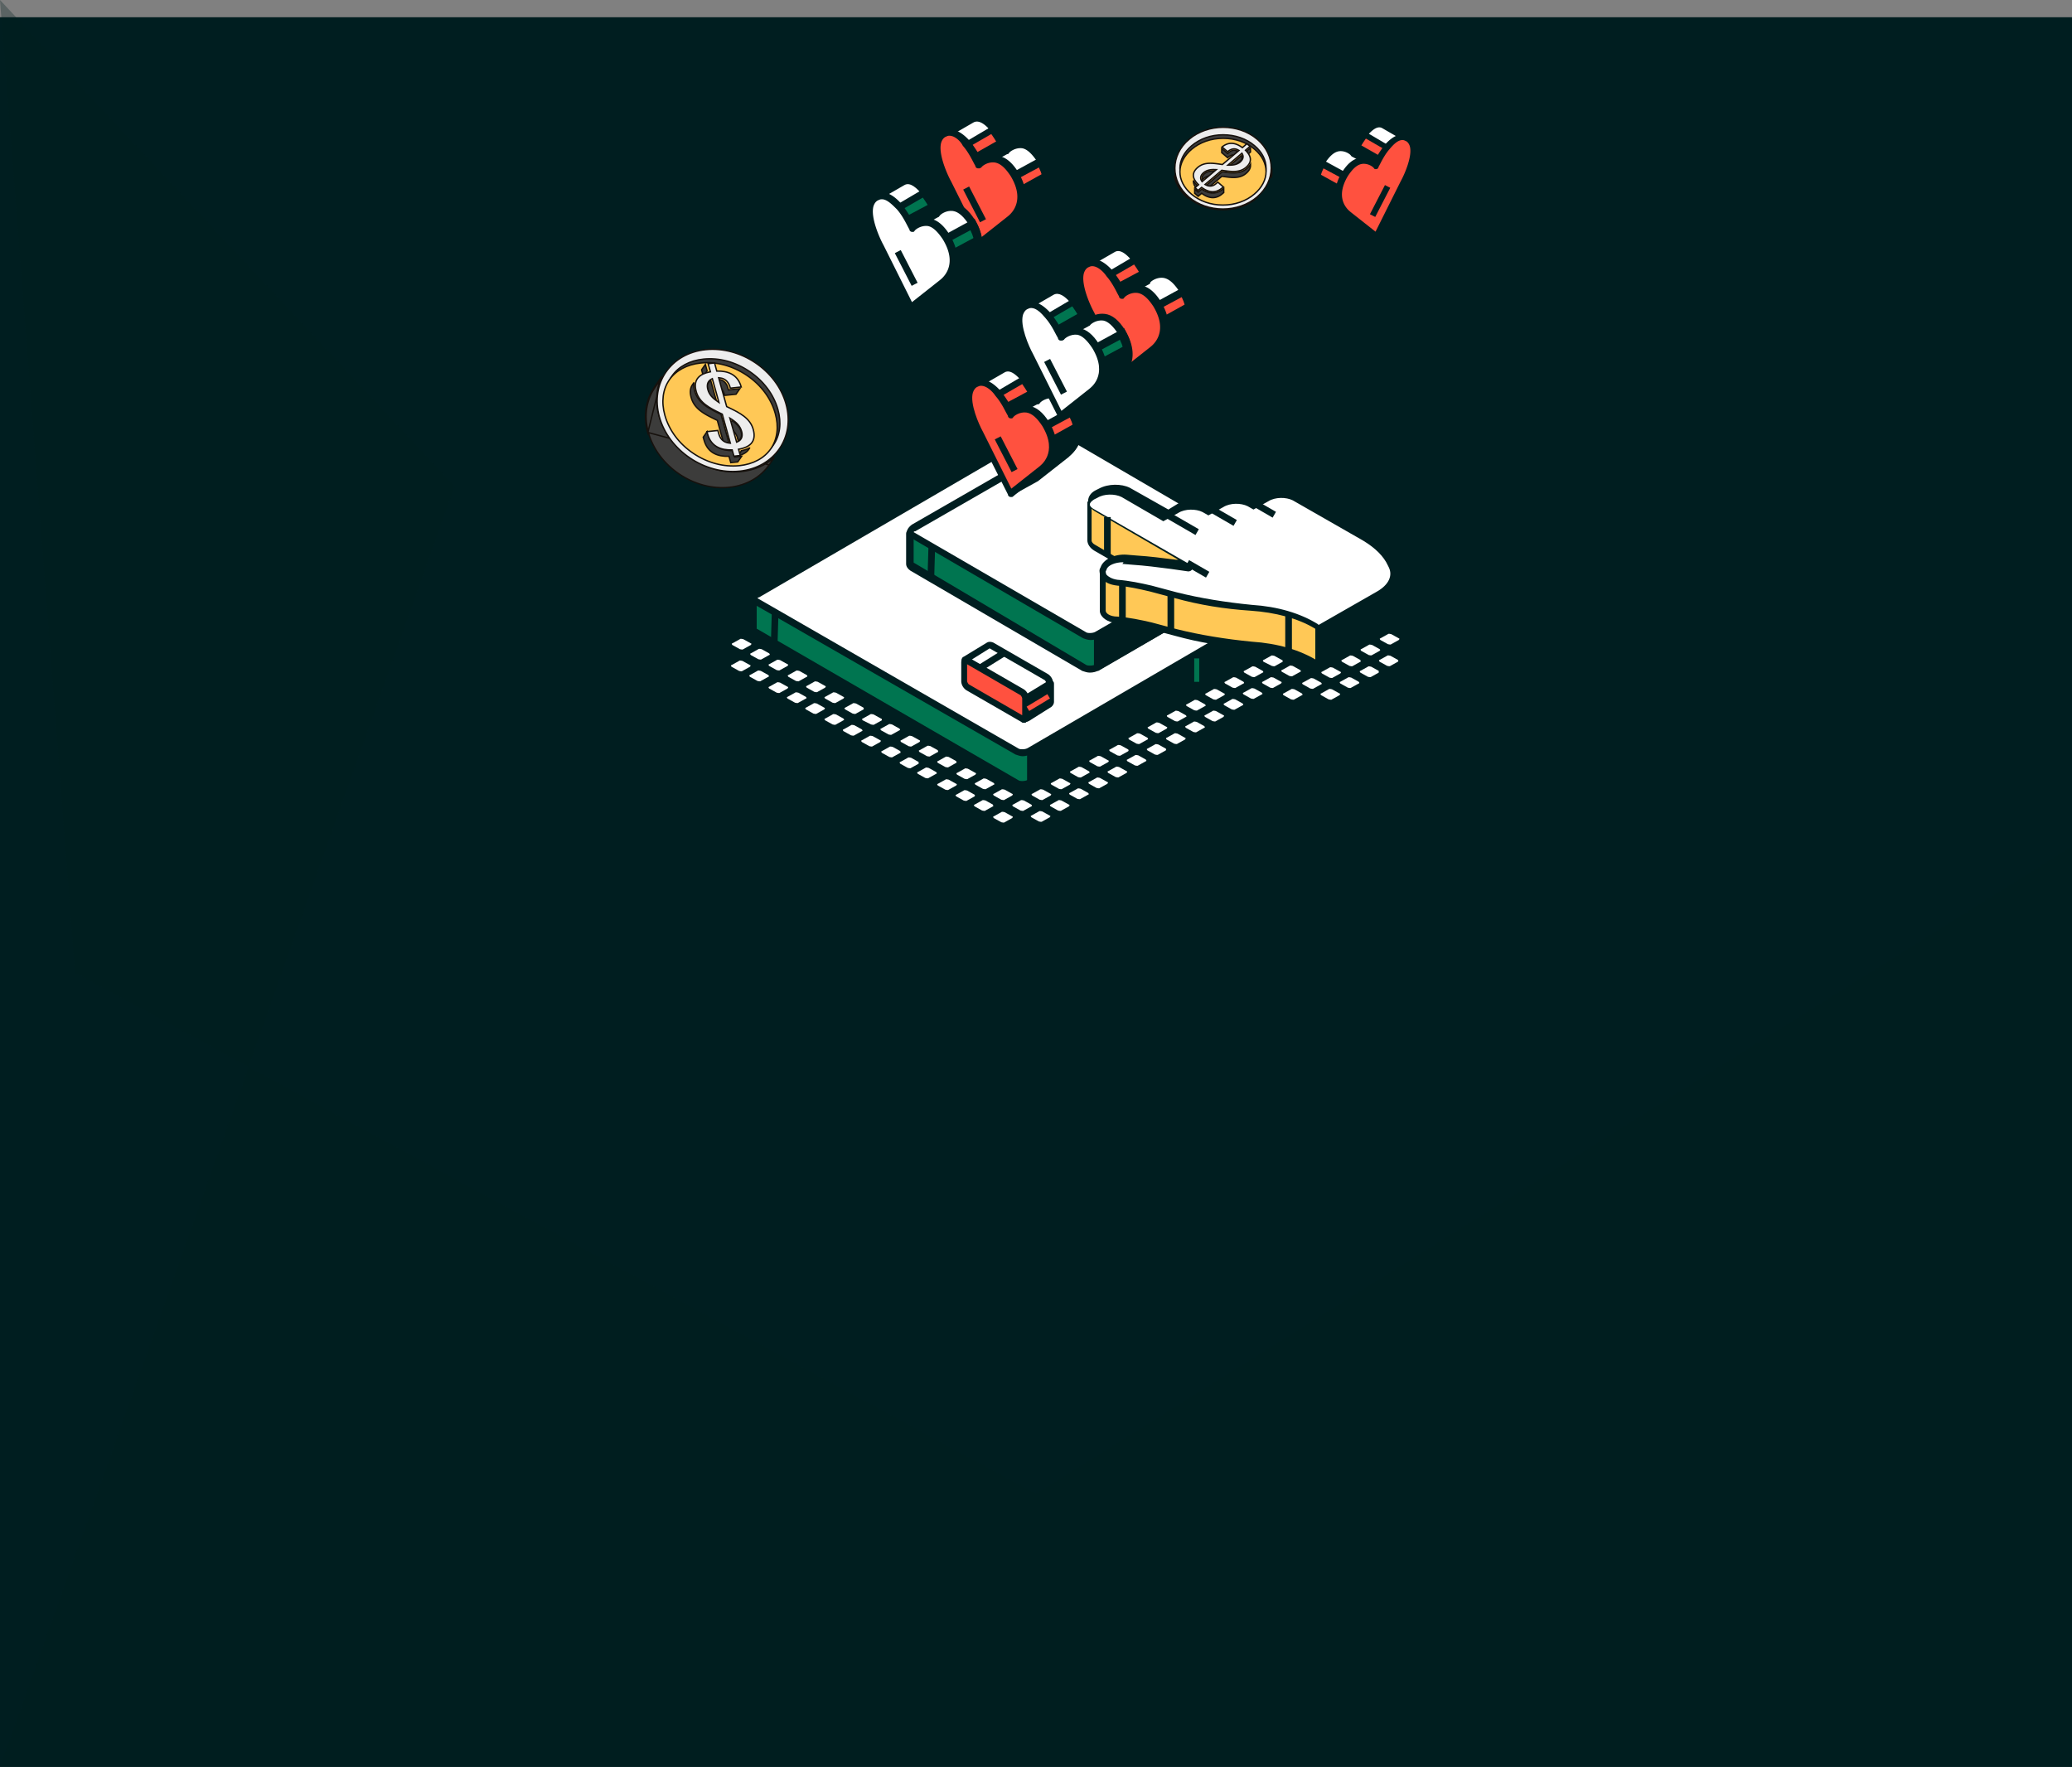 <svg xmlns="http://www.w3.org/2000/svg" xmlns:xlink="http://www.w3.org/1999/xlink" width="360" height="307" fill="none" xmlns:v="https://vecta.io/nano"><rect width="100%" height="100%" fill="#808080" stroke="none"/><style><![CDATA[.B{fill:#001e20}.C{fill:#ff513f}.D{fill:#fff}.E{fill:#007550}.F{fill:#3c3c3b}.G{fill:#ededed}.H{fill:#ffc856}.I{stroke-width:.239}]]></style><g class="B"><path d="M0 3h360v304H0z"/><path d="M0 0l13 169 167 90.5L360 147v160H0L79 84.5 0 0z" style="mix-blend-mode:screen" opacity=".3"/></g><g stroke="#16110d" class="I"><path d="M206.464 34.323c3.305 2.816 8.685 2.816 12 0l-12.087.09m.077-.09l-.077.09m.077-.09l-.077.09m.077-.09c-1.278-1.086-2.057-2.44-2.342-3.86l.002.514m2.263 3.436c-1.15-.978-1.905-2.17-2.263-3.436m0 0a5.89 5.89 0 0 1-.121-.502m16.98-.068a6.69 6.69 0 0 1-.118.499l-.002-.5c.078-.397.117-.8.116-1.202l.004 1.213z" class="F"/><path d="M206.59 24.203c-3.27 2.77-3.288 7.26-.04 10.03 3.26 2.778 8.574 2.778 11.854 0 3.27-2.77 3.29-7.26.04-10.03-3.266-2.778-8.574-2.778-11.855 0z" class="G"/><use xlink:href="#B" class="F"/><use xlink:href="#B" y="0.61" class="H"/><g class="F"><path d="M216.7 26.9l.566-.48-.005-.73-.56.48v.73zm-3.327.438h.001c.197-.168.45-.328.747-.395.25-.056.528-.046.822.075v-.78c-.28-.14-.537-.156-.765-.104-.247.056-.467.2-.65.344l-.15.13-.078.067-.078-.067-.95-.813v.727l1.027.88.072-.063zm2.384.372v-.462a.65.65 0 0 0-.046-.228l-1.92 1.627v.73l1.967-1.665zm-3.502 2.954l.042-.035.257.038c1.433.202 2.842.397 3.934-.534h.001c.574-.485.777-.954.777-1.382v-.192c-.14.24-.343.478-.623.714-1.184 1.003-2.687.8-4.083.594l-.04-.005h-.001l-.15-.022-2.648 2.244v.73l2.534-2.148z"/><path d="M209.1 31.046h0l.002-.002c.5-.422 1.116-.554 1.78-.55v-.802c-.63.004-1.187.123-1.625.492-.232.205-.4.445-.4.7v.415a1.92 1.92 0 0 1 .252-.264zm-1.157 1.092c-.232-.237-.443-.5-.594-.784v.143c0 .467.243.92.594 1.328v-.687zm4.41 1.542h0l.265-.225v-.73l-.1.094c-.7.586-1.386.768-2.042.704-.618-.06-1.2-.336-1.675-.675l-.628.527-.077-.066-.526-.452v.727l.605.52.543-.456.072-.06.075.055c.482.35 1.04.627 1.634.684s1.222-.102 1.865-.648z"/></g><path d="M208.147 32.004l.09.092-.1.083-.513.43.54.464.543-.456.072-.06.075.055c.482.35 1.04.627 1.634.684.588.057 1.222-.102 1.864-.648h.001l.2-.17-.963-.825-.31.265-.078-.09.077.09c-.197.17-.45.324-.747.385s-.64.027-1.005-.17l-.154-.083.134-.113 2.772-2.35.257.038c1.433.202 2.835.397 3.935-.534h0c.64-.542.82-1.064.767-1.537-.055-.484-.36-.946-.755-1.355l-.09-.092.097-.082.7-.59-.54-.463-.792.676-.076-.055c-.48-.344-1.034-.62-1.625-.676-.574-.055-1.194.097-1.823.618l.963.825.073-.063.001-.001a1.81 1.81 0 0 1 .752-.395c.3-.068.638-.04.995.16l.15.084-.13.11-2.75 2.328-.05-.006-.282-.04c-1.43-.202-2.83-.396-3.93.535h0c-.65.547-.83 1.076-.77 1.556.063.49.38.96.8 1.375zm2.868-2.54l.313.01-.24.202-2.227 1.882-.074-.115c-.2-.295-.21-.58-.124-.83.084-.244.262-.447.448-.6.538-.458 1.2-.57 1.903-.55zm4.458-1.323h0c-.5.438-1.145.55-1.812.55h-.326l.25-.21 2.193-1.857.07.126c.162.287.163.56.072.8-.09.235-.265.434-.446.6z" class="G"/></g><path d="M176.73 136.19l-45.266-26.008c-.29-.146-.436-.436-.436-.582v-5.23c0-.146.145-.29.3-.29h8.706l34.24-19.906c.725-.436 1.596-.436 2.176-.145l36.852 21.213h8.705c.145 0 .3.146.3.29v5.23c0 .3-.145.436-.58.726l-42.8 24.556c-.725.435-1.596.435-2.176.145z" class="E"/><g class="B"><path d="M177.6 137.06c-.435 0-.87-.145-1.305-.3l-45.267-26.154c-.435-.29-.725-.727-.725-1.163v-5.23a.94.94 0 0 1 .87-.872h8.56l34.095-19.906c.87-.436 2.03-.58 2.757-.145l36.706 21.068h8.56c.145 0 .435.145.58.29s.3.436.3.58v5.23c0 .435-.3.87-.87 1.162l-42.655 24.846c-.435.436-1.015.58-1.596.58zm-.58-1.453c.3.145 1.16.145 1.596-.145l42.655-24.846c.145-.145.3-.145.3-.29v-4.94h-8.27c-.145 0-.3 0-.435-.145l-36.852-21.214c-.3-.145-1.16-.145-1.596.145l-34.24 19.905c-.145 0-.3.146-.435.146h-8.27v4.94s0 .145.145.145l45.412 26.3z"/><path d="M166.43 106.256c.58-.145 20.02-9.6 27.566-12.35l19.006 11.042h8.705c.145 0 .3.146.3.29v5.23c0 .3-.145.436-.58.726l-42.5 24.846h-.145v-5.52l-12.332-24.265z"/><path d="M179.05 136.624l-.3-.146c-.145-.145-.3-.3-.3-.58v-5.376l-12.478-24.12v-.582l.435-.145c.145 0 1.306-.58 2.757-1.307 5.658-2.616 18.86-8.864 24.8-11.043l.3-.145.3.145 19.006 11.043h8.415c.3 0 .435.145.58.3s.29.436.29.58v5.23c0 .436-.29.872-.87 1.162l-42.945 24.992zm.435-5.958v4.505l41.785-24.4c.145-.146.3-.146.3-.29v-4.94h-8.27l-.435-.145-18.86-10.898c-5.95 2.18-18.86 8.282-24.52 10.898-1.16.58-1.886.87-2.32 1.162l12.332 23.83v.3z"/></g><path d="M221.707 104.367L176.44 78.36c-.58-.29-1.596-.29-2.176.145L131.6 103.35c-.726.436-.726 1.017-.145 1.308l45.266 26.008c.58.29 1.596.29 2.176-.145l42.655-24.846c.726-.436.726-1.017.145-1.308z" class="D"/><g class="B"><path d="M177.743 131.393c-.435 0-.87-.145-1.306-.3l-45.266-26.01c-.436-.3-.726-.58-.726-1.017s.3-.872.87-1.308l42.655-24.845c.87-.436 2.03-.58 2.756-.145l45.267 26.01c.435.3.726.58.726 1.017s-.29.87-.87 1.307l-42.655 24.846c-.435.29-1.016.436-1.45.436zm-46.137-27.46l45.412 26.153c.3.146 1.16.146 1.596-.145l42.655-24.846c.145-.145.3-.145.3-.3h-.145l-45.267-26.01c-.3-.145-1.16-.145-1.596.145l-42.655 24.846c-.145 0-.3.145-.3.145z"/><path d="M134.092 106.53l-.16 5.374 1.16.035.16-5.374-1.16-.035z"/></g><path d="M208.36 114.393h-.87v4.068h.87v-4.068zm-19.877 1.6l-29.888-17.436c-.3-.145-.435-.436-.435-.58v-5.23c0-.145.145-.3.3-.3l18-5.376h.145L185 82.282c.725-.436 1.596-.436 2.176-.145l21.328 12.64h8.705c.145 0 .3.145.3.3v5.23c0 .3-.145.436-.58.727l-26.26 15.1c-.58.145-1.596.145-2.176-.145z" class="E"/><g class="B"><path d="M189.353 116.864c-.435 0-.87-.145-1.306-.29L158.16 99.138c-.435-.29-.725-.727-.725-1.162v-5.23c0-.436.3-.726.725-.872l17.99-5.376 8.414-4.795c.87-.436 2.032-.58 2.757-.145l21.328 12.496h8.414c.29 0 .436.145.58.29s.3.29.3.58v5.23c0 .435-.3.87-.87 1.162l-26.115 15.11c-.435.29-1.015.436-1.596.436zm-.58-1.308c.3.145 1.16.145 1.596-.145l26.26-15.11c.145-.145.3-.145.3-.29v-4.94h-8.27c-.146 0-.29 0-.436-.145l-21.472-12.64c-.3-.145-1.16-.145-1.596.145l-8.415 4.795c-.145 0-.145.145-.3.145l-17.7 5.376v4.94s0 .145.145.145l29.888 17.726z"/><path d="M209.665 94.632h7.545c.145 0 .3.145.3.29v5.23c0 .3-.145.436-.58.726l-26.116 14.966h-.145v-5.52c-.58-1.744 19.006-15.693 19.006-15.693z"/><path d="M190.805 116.572l-.435-.146c-.145-.145-.3-.3-.3-.58v-5.376c-.145-.58.145-1.89 9.43-9.008l9.72-7.265.145-.145h7.7c.3 0 .435.145.58.29s.3.436.3.58v5.23c0 .436-.3.872-.87 1.162l-26.26 15.257zm.58-6.103v4.504l25.4-14.53c.145-.146.3-.146.3-.29v-4.94h-7.11c-8.85 6.248-17.99 13.513-18.57 14.966v.3z"/></g><path d="M217.065 93.905L187.177 76.47c-.58-.29-1.596-.29-2.176.145l-26.26 15.11c-.725.436-.725 1.017-.145 1.308l29.888 17.436c.58.29 1.596.29 2.176-.145l26.26-15.11c.725-.29.725-.872.145-1.308z" class="D"/><g class="B"><path d="M189.495 111.196c-.435 0-.87-.145-1.306-.3L158.302 93.47c-.436-.29-.726-.58-.726-1.017s.3-.872.87-1.308l26.26-15.11c.87-.436 2.03-.58 2.757-.145l29.887 17.436c.436.29.726.58.726 1.017s-.3.872-.87 1.308l-26.26 15.11a2.45 2.45 0 0 1-1.451.435zm-30.758-18.743h0l30.033 17.436c.3.145 1.16.145 1.595-.146l26.26-15.11c.145-.145.3-.145.3-.145h-.145L186.883 77.05c-.3-.145-1.16-.145-1.596.145l-26.26 15.11c-.145 0-.145 0-.3.145z"/><path d="M161.314 95.03l-.162 5.373 1.16.035.162-5.373-1.16-.035z"/></g><path d="M212.266 98.2l-.07 4.794.87.013.07-4.794-.87-.013z" class="E"/><path d="M181.958 117.735l-9.576-5.52c-.145-.145-.3-.145-.435 0l-4.063 2.47c-.145 0-.145.145 0 .29l3.918 4.213v1.453c0 .436.3.872.58 1.017l1.306-1.598 4.352 4.795c0 .145.145.145.3 0l4.063-2.47s.145-.145.145-.436v-3.196c-.145-.436-.3-.872-.58-1.018z" class="D"/><g class="B"><path d="M178.038 125.58h-.145c-.145 0-.3-.146-.435-.29l-3.917-4.36-1.16 1.453-.435-.3c-.435-.29-.87-.872-.87-1.6v-1.162l-3.917-4.214c-.145-.3-.145-.87.3-1.017l4.063-2.47c.3-.145.58-.145 1.015 0l9.576 5.52c.435.29.87.872.87 1.6v3.196c0 .436-.3.727-.3.727l-.145.145-4.062 2.47c-.145.145-.3.29-.436.29zm-3.917-5.957l4.063 4.65 3.627-2.325v-3.196c0-.146-.145-.436-.29-.58l-9.575-5.522-3.482 2.18 3.627 4.068v1.598l1.16-1.453.87.582z"/><path d="M175.137 122.093v.29l2.9 2.325c.146.145.29.145.436.145l3.917-2.47s.145-.145.145-.436v-3.05c0-.146-.145-.146-.145-.146l-4.062 2.47-3.192.87z"/><path d="M178.183 125.435h-.145c-.145 0-.3-.145-.436-.3l-3.046-2.616.145-1.017 3.337-.726 4.062-2.47c.145-.146.435-.146.726 0s.3.3.3.58v3.05c0 .436-.3.727-.3.727l-.146.145-3.917 2.47c-.3.145-.435.145-.58.145zm-2.03-2.906l2.03 1.744 3.627-2.325v-2.18l-3.192 2.034v.145l-2.466.58z"/></g><path d="M177.748 125l-9.576-5.522c-.3-.145-.58-.58-.58-1.017v-3.196c0-.436.3-.58.58-.436l9.576 5.52c.3.145.58.58.58 1.017v3.197c-.145.436-.3.58-.58.436z" class="C"/><g class="B"><path d="M177.893 125.58c-.145 0-.3 0-.435-.145l-9.576-5.522c-.435-.3-.87-.87-.87-1.598v-3.196c0-.436.145-.727.435-.872a.92.92 0 0 1 .871 0l9.575 5.52c.435.29.87.872.87 1.598v3.197c0 .436-.145.726-.436.872-.145.145-.3.145-.435.145zm.145-1.162l-.3.436.3-.436zm-10.01-9.01v2.906c0 .145.145.436.29.58l9.285 5.376v-2.906c0-.145-.145-.436-.3-.58l-9.286-5.376z"/><path d="M174.197 112.917l-4.064 2.535.614.987 4.064-2.536-.614-.986z"/></g><path d="M181.976 120.608l-3.605 2.174.45.747 3.605-2.174-.45-.747z" class="C"/><path d="M242.022 99.428l-6.093-.58-10.882-6.393c-1.305-.727-3.337-.727-4.787.145l-2.177 1.308-.725-.436c-1.306-.727-3.337-.726-4.788.145l-2.176 1.308-.726-.436c-1.015-.58-2.32-.727-3.627-.436l-7.98-2.325.145-.872c1.74-1.017-.726-1.453-1.016-1.453l-7.7-2.034h-.145v6.393c0 .436.29 1.017.87 1.308l4.207 2.47v.145L194 99.282l-2.176.29v6.538c.145.872 1.16 1.453 2.61 1.6 2.032.145 3.918.58 5.804 1.017l4.352 1.162a92.76 92.76 0 0 0 13.203 2.18c4.353.3 8.27 1.453 11.317 3.196l.435.29 10.446-6.103c1.596-.872 2.467-2.18 2.612-3.487l-.58-6.538c.145.145 0 0 0 0z" class="H"/><g class="B"><path d="M229.108 116.137l-.726-.436c-2.902-1.744-6.82-2.76-11.026-3.05-4.643-.29-8.996-1.017-13.203-2.18l-4.353-1.162c-1.886-.436-3.772-.872-5.658-1.017-1.74-.146-2.902-1.017-3.047-2.034v-6.684c0-.29.3-.58.58-.58l1.886-.29.3-.872-3.772-2.18c-.726-.436-1.16-1.162-1.16-1.744v-6.684l.3-.29c.145-.145.435-.145.58-.145l7.835 2.18c.58.145 1.886.436 1.886 1.308.145.58-.3 1.017-.58 1.162v.145l7.4 2.18c1.306-.29 2.902-.145 3.917.436l.436.29 1.886-1.162c1.596-.872 3.917-.872 5.368-.145l.435.29 1.886-1.162c1.596-.872 3.918-.872 5.37-.145l10.88 6.248 5.948.58c.29 0 .58.29.58.726v6.393c-.145 1.6-1.16 2.906-2.902 3.923l-11.026 6.103zM192.11 100.01v6.102c0 .436.725 1.017 2.03 1.017 2.03.146 4.062.582 5.95 1.017l4.352 1.163c4.062 1.017 8.56 1.743 13.058 2.18 4.497.29 8.415 1.453 11.46 3.342l.146.145 10.156-5.81c1.45-.872 2.176-1.89 2.32-3.052v-5.957l-5.804-.58-.145-.145-10.88-6.248c-1.16-.58-3.047-.58-4.207.145l-2.612 1.453-1.016-.58c-1.16-.58-3.046-.58-4.207.145l-2.612 1.453-1.015-.58c-.726-.436-2.03-.58-3.192-.29h-.3l-8.56-2.47.3-1.743.3-.145c.145 0 .145-.145.145-.145-.145 0-.435-.145-.87-.29h-.145l-7.1-1.89v5.667c0 .29.29.58.58.727l4.207 2.47c.3.145.435.436.3.727l-.58 2.034-.435.146h-1.596z"/><path d="M229.1 115.118c0 .145.145.29.3.145l10.157-5.81c1.595-.872 2.466-2.18 2.61-3.488V99.57h-12.622c-.145 0-.29.145-.29.29v15.256h-.145z"/><path d="M229.4 115.845c-.145 0-.3 0-.435-.145-.29-.145-.436-.436-.436-.726V99.572a.94.94 0 0 1 .871-.872h12.767c.29 0 .58.29.58.727v6.393c-.145 1.598-1.16 2.906-2.902 3.923l-10.156 5.812c-.145.3-.3.3-.3.3zm.3-15.837v14.384l9.576-5.52c1.45-.872 2.176-1.89 2.32-3.05v-5.957l-11.897.145z"/></g><path d="M217.935 87.367l-.725-.436c-1.306-.727-3.337-.727-4.788.145l-2.176 1.308-.726-.436c-1.306-.727-3.337-.727-4.788.145l-2.176 1.308-6.964-4.068c-1.306-.726-3.337-.727-4.788.145l-.58.29c-1.306.727-1.45 2.034-.145 2.76l16.975 9.88s0 .145-.145.145l-3.047-.436-6.674-.727-1.74-.145c-1.886-.145-3.627.58-3.917 1.744l-.145.29c-.29 1.017.87 1.89 2.466 2.18 2.03.146 3.917.582 5.803 1.017l4.353 1.163c4.207 1.017 8.56 1.743 13.203 2.18 4.352.29 8.27 1.453 11.316 3.197l.436.3 10.446-6.102c2.176-1.308 3.046-3.197 2.32-4.94l-.145-.29c-.725-1.744-2.32-3.342-4.498-4.65L224.9 86.35c-1.306-.727-3.337-.727-4.788.145l-2.176.872z" class="D"/><g class="B"><path d="M229.105 109.598l-.725-.436c-2.902-1.744-6.82-2.76-11.027-3.052-4.643-.3-8.995-1.017-13.203-2.18l-4.352-1.162c-1.886-.436-3.772-.872-5.658-1.018-1.306-.145-2.322-.58-2.757-1.453-.3-.435-.435-1.017-.3-1.453l.145-.29c.435-1.308 2.32-2.325 4.497-2.18l1.74.145c2.322.145 4.498.436 6.82.727h.436l-14.51-8.427c-.725-.436-1.16-1.162-1.16-1.743 0-.727.435-1.453 1.305-1.89l.58-.29c1.596-.872 3.917-.872 5.368-.145L203 88.53l1.886-1.162c1.596-.872 3.917-.872 5.368-.145l.435.29 1.886-1.162c1.596-.872 3.918-.872 5.368-.145l.436.3 1.886-1.162c1.596-.872 3.917-.872 5.368-.145l12.187 6.974c2.322 1.308 3.917 3.05 4.788 4.795l.145.29c.87 2.034 0 4.214-2.61 5.667l-11.027 6.684zm-33.95-11.915c-1.45 0-2.756.58-2.902 1.308l-.145.29c0 .145 0 .29.145.58.29.3.87.726 1.887.87 2.03.146 4.062.582 5.948 1.017l4.353 1.163c4.062 1.017 8.56 1.743 13.057 2.18 4.498.29 8.415 1.453 11.462 3.342l.145.145 10.156-5.81c2.03-1.163 2.757-2.76 2.03-4.214l-.145-.29c-.725-1.598-2.176-3.05-4.352-4.36l-12.188-6.974c-1.16-.58-3.046-.58-4.207.145l-2.612 1.453-1.015-.58c-1.16-.58-3.047-.58-4.208.145l-2.61 1.453-1.016-.58c-1.16-.58-3.047-.58-4.207.145l-2.612 1.453-7.254-4.214c-1.16-.58-3.047-.58-4.208.145l-.58.29c-.435.29-.725.58-.725.872s.3.58.58.727l17.4 10.026-.145.436c-.145.29-.435.436-.725.436l-3.047-.436c-2.176-.29-4.498-.58-6.674-.727l-1.74-.145c.3-.29.145-.29.145-.29z"/><path d="M202.76 88.754l-.58 1.007 5.53 3.196.58-1.007-5.53-3.196zm3.837 8.56l-.58 1.007 3.518 2.034.58-1.007-3.518-2.034zm4.03-9.43l-.58 1.007 4.272 2.47.58-1.007-4.272-2.47zm7.676-.916l-.58 1.007 3.392 1.962.58-1.007-3.392-1.962zm-25.32 2.867h-1.16v6.538h1.16v-6.538zm11.026 13.368h-1.16v6.54h1.16v-6.54zm20.456 3.632h-1.16v6.54h1.16v-6.54zm-28.87-5.52h-1.16v6.54h1.16v-6.54zm5.873-33.268l-2.275 9.015 1.126.285 2.275-9.015-1.126-.285zM208.04 71l-6.445 6.894.847.794 6.445-6.894-.847-.794zm3.585 8.154l-8.384.722.1 1.158 8.383-.722-.1-1.158z"/></g><path d="M180.648 27.65c-2.612-4.214-5.37-2.034-5.95-1.598 0 0-.145 0-.145-.145-.58-1.162-3.337-6.538-5.95-5.376l-4.352 2.325V23l3.047 5.23 4.062 11.043-1.16.29v2.325c0 .145.146.145.146.145l4.207-2.325 5.368-4.214c.145 0 4.063-2.47.726-7.846z" class="D"/><path d="M170.345 42.762c-.145 0-.3 0-.3-.145-.145-.145-.3-.29-.3-.58v-2.76l.87-.29-3.772-10.46-3.047-5.23V23c0-.145.145-.29.29-.436l4.352-2.325c2.757-1.308 5.513 3.05 6.53 5.085a3.91 3.91 0 0 1 2.757-.727c1.305.145 2.466 1.162 3.482 2.76 3.482 5.812-.87 8.573-.87 8.718l-5.368 4.214-4.208 2.325c-.145.145-.3.145-.435.145zm.58-2.47v1.017l3.482-1.89 5.223-4.214c.145-.145 3.482-2.325.58-7.12-.87-1.308-1.74-2.18-2.61-2.325-1.16-.145-2.177.58-2.322.872l-.145.145h-.3c-.145 0-.435-.145-.435-.436-1.16-2.325-3.482-5.957-5.223-5.085l-3.773 2.18 2.902 4.94L172.522 40l-1.596.29z" class="B"/><path d="M176.44 30.556s-1.886-.145-2.177 0c-.3 0-4.497 1.744-4.497 1.744l-.58 1.453 2.03 5.812-1.16.29v2.325c0 .145.145.145.145.145L174.4 40l5.368-4.214s3.627-2.325 1.015-7.4l-4.352 2.18z" class="C"/><path d="M170.346 42.76c-.145 0-.3 0-.3-.145-.145-.145-.3-.29-.3-.58v-2.76l.87-.29-1.886-5.376.725-1.89.146-.145 4.642-1.89h2.177l4.787-2.615.29.58c2.9 5.376-1.16 8.137-1.16 8.137L174.99 40l-4.208 2.325c-.3.436-.435.436-.435.436zm.435-2.47v1.017l3.482-1.89 5.223-4.214c.145-.145 3.047-2.034 1.016-6.102l-4.062 2.18h-.146c-.87 0-1.886-.145-2.176 0-.3 0-2.466 1.017-4.062 1.744l-.435 1.017 2.176 6.102-1.016.145z" class="B"/><path d="M171.073 28.087l3.337-1.89v-.145c-.3-.58-1.016-2.18-2.176-3.487l-4.353 2.47-1.306 2.47.435.872.58 1.744 1.45 1.162 2.03-3.197z" class="C"/><path d="M169.62 32.3l-2.177-1.744-.725-1.89-.58-1.017 1.45-2.906 4.932-2.906.29.436c1.16 1.453 2.03 3.05 2.176 3.633.145.29 0 .436 0 .58v.29l-3.482 1.89-1.886 3.633zm-1.16-2.47l.725.58 1.45-2.76 3.192-1.744c-.3-.58-.87-1.598-1.596-2.615l-3.772 2.18-1.016 2.034.436.726.58 1.598z" class="B"/><path d="M176.295 30.12c-2.61-4.214-5.368-2.034-5.948-1.598 0 0-.145 0-.145-.145-.58-1.162-3.337-6.54-5.95-5.376-3.192 1.598.726 8.573.726 8.573l5.223 10.316.145.145 5.368-4.214c-.145.145 3.917-2.325.58-7.7z" class="C"/><g class="B"><path d="M170.5 42.908h-.3c-.145 0-.435-.145-.435-.436l-5.223-10.316c-.145-.145-2.757-4.94-1.886-7.7.3-.726.725-1.308 1.45-1.743.87-.436 2.466-.436 4.497 1.9.87 1.162 1.596 2.325 2.03 3.197a3.91 3.91 0 0 1 2.757-.727c1.306.145 2.466 1.162 3.482 2.76 3.482 5.812-.87 8.573-.87 8.718l-5.514 4.36zm-5.513-19.325c-.145 0-.3 0-.58.145-.435.145-.726.58-.87 1.017-.58 1.9 1.016 5.52 1.74 6.83l4.933 9.88 4.788-3.778c.145-.145 3.482-2.325.58-7.12-.87-1.308-1.74-2.18-2.756-2.325-1.16-.145-2.177.58-2.322.872l-.3.145h-.3c-.145 0-.435-.145-.435-.436-.3-.436-1.016-2.18-2.177-3.487-.435-.872-1.45-1.744-2.32-1.744zm3.393 8.823l-1.03.533 2.926 5.682 1.032-.533-2.927-5.682z"/><path d="M169.187 26.78l4.352-2.47 1.016 1.9-4.353 2.325-1.015-1.744zm7.398 10.75l2.03-.872 2.467-1.9.725-2.034.145-2.034-.435-.727-3.917 2.18.145 1.598-.436 1.9-.725 1.9z"/></g><path d="M205.46 50.315c-2.61-4.214-5.368-2.034-5.948-1.598 0 0-.146 0-.146-.145-.58-1.162-3.336-6.538-5.948-5.376l-4.353 2.325v.145l3.047 5.23 4.063 11.043-1.16.29v2.325c0 .145.145.145.145.145l4.207-2.325 5.37-4.214s3.917-2.47.725-7.846z" class="D"/><path d="M195.158 65.427c-.145 0-.3 0-.3-.145-.145-.145-.3-.29-.3-.58v-2.76l.87-.29-3.772-10.46-3.192-5.376v-.29c0-.145.145-.29.29-.436l4.352-2.325c1.016-.436 2.467-.58 4.498 1.89.87 1.162 1.596 2.325 2.03 3.197a3.91 3.91 0 0 1 2.757-.727c1.305.145 2.466 1.162 3.482 2.76 3.482 5.812-.87 8.573-.87 8.718l-5.368 4.214-4.208 2.325c0 .145-.145.29-.3.29zm.436-2.615v1.017l3.482-1.89 5.223-4.214c.145-.145 3.482-2.325.58-7.12-.87-1.308-1.74-2.18-2.757-2.325-1.16-.145-2.176.58-2.32.872l-.145.145h-.3c-.145 0-.436-.145-.436-.436-.3-.436-1.015-2.18-2.176-3.487-.87-1.017-2.03-2.18-3.047-1.598l-3.772 2.18 2.902 4.94 4.207 11.624-1.45.29z" class="B"/><path d="M201.253 53.223s-1.886-.145-2.176 0-4.498 1.744-4.498 1.744L194 56.42l2.03 5.812-1.16.29v2.325c0 .145.145.145.145.145l4.207-2.325 5.368-4.214s3.627-2.325 1.016-7.4l-4.353 2.18z" class="C"/><path d="M195.013 65.427c-.145 0-.3 0-.3-.145-.145-.145-.3-.29-.3-.58v-2.76l.87-.29-1.886-5.376.725-1.89.146-.145 4.642-1.89h2.176l4.788-2.615.3.58c2.902 5.376-1.16 8.137-1.16 8.137l-5.368 4.214-4.208 2.325c-.145.29-.3.436-.435.436zm.58-2.615v1.017l3.482-1.89 5.223-4.214c.145-.145 3.047-2.034 1.016-6.102l-4.062 2.18h-.146c-.87 0-1.886-.145-2.176 0-.3 0-2.466 1.017-4.062 1.744l-.435 1.017 2.176 6.103-1.016.145z" class="B"/><path d="M195.883 50.75l3.337-1.89v-.145c-.3-.58-1.015-2.18-2.176-3.487l-4.353 2.47-1.305 2.47.435.872.58 1.744 1.45 1.162 2.03-3.197z" class="C"/><path d="M194.43 54.82l-2.176-1.743-.725-1.89-.58-1.017 1.45-2.906 4.933-2.906.3.436c1.16 1.453 2.03 3.05 2.176 3.632.146.29 0 .436 0 .58v.29l-3.482 1.89-1.886 3.632zm-1.16-2.325l.725.58 1.45-2.76 3.192-1.744c-.3-.58-.87-1.598-1.596-2.615l-3.772 2.18-1.016 2.034.435.727.58 1.598z" class="B"/><path d="M201.108 52.787c-2.612-4.214-5.368-2.034-5.95-1.598 0 0-.145 0-.145-.145-.58-1.162-3.337-6.538-5.948-5.376-3.192 1.598.725 8.572.725 8.572l5.223 10.316c0 .145.145.145.145.145l5.368-4.214c-.145.145 3.773-2.325.58-7.7z" class="C"/><g class="B"><path d="M195.303 65.428h-.3c-.145 0-.436-.145-.436-.436l-5.223-10.316c-.145-.145-2.756-4.94-1.886-7.7.3-.727.726-1.308 1.45-1.744.87-.436 2.467-.436 4.498 1.9.87 1.162 1.596 2.325 2.03 3.197a3.91 3.91 0 0 1 2.757-.727c1.305.145 2.466 1.162 3.482 2.76 3.482 5.812-.87 8.573-.87 8.718l-5.513 4.36zm-5.513-19.18c-.145 0-.3 0-.58.145-.435.145-.725.58-.87 1.017-.58 1.9 1.015 5.52 1.74 6.83l4.933 9.88 4.788-3.778c.145-.145 3.482-2.325.58-7.12-.87-1.308-1.74-2.18-2.757-2.325-1.16-.145-2.176.58-2.32.872l-.145.145h-.3c-.145 0-.436-.145-.436-.436-.3-.436-1.015-2.18-2.176-3.487-.58-.872-1.596-1.744-2.466-1.744zm3.367 8.802l-1.03.533 2.926 5.682 1.032-.533-2.927-5.68z"/><path d="M193.998 49.3l4.353-2.325.87 1.9-4.207 2.325-1.016-1.9zm7.4 10.897l2.032-1.017 2.466-1.744.726-2.034v-2.034l-.3-.727-3.917 2.18.145 1.598-.435 1.743-.726 2.034z"/></g><path d="M168.752 38.693c-2.61-4.214-5.368-2.034-5.948-1.598 0 0-.146 0-.146-.145-.58-1.162-3.336-6.538-5.948-5.376l-4.353 2.325v.145l3.047 5.23 4.063 11.043-1.16.29v2.325c0 .145.145.145.145.145l4.207-2.325 5.37-4.214c.145 0 4.062-2.47.725-7.846z" class="D"/><path d="M158.595 53.658c-.145 0-.3 0-.3-.145-.145-.145-.3-.29-.3-.58v-2.76l.87-.29-3.772-10.46-3.192-5.376v-.29c0-.145.145-.29.3-.436l4.353-2.325c1.015-.436 2.466-.58 4.497 1.89.87 1.162 1.596 2.325 2.032 3.197.58-.436 1.595-.872 2.756-.727 1.306.145 2.467 1.162 3.482 2.76 3.482 5.812-.87 8.573-.87 8.718l-5.368 4.214-4.208 2.325c-.145.29-.3.29-.3.29zm.435-2.47v1.017l3.482-1.89 5.223-4.214c.145-.145 3.482-2.325.58-7.12-.87-1.308-1.74-2.18-2.757-2.325-1.16-.145-2.176.58-2.32.872l-.145.145h-.29c-.145 0-.435-.145-.435-.436-.3-.436-1.016-2.18-2.176-3.487-.87-1.017-2.03-2.18-3.047-1.598l-3.772 2.18 2.9 4.795 4.208 11.624-1.45.436z" class="B"/><path d="M164.545 41.6s-1.886-.145-2.176 0c-.3 0-4.498 1.744-4.498 1.744l-.58 1.453 2.03 5.812-1.16.29v2.325c0 .145.145.145.145.145l4.207-2.325 5.368-4.214s3.627-2.325 1.016-7.4l-4.353 2.18z" class="E"/><path d="M158.45 53.66c-.145 0-.3 0-.3-.145-.145-.145-.3-.29-.3-.58v-2.76l.87-.29-1.887-5.376.726-1.89.145-.145 4.643-1.89h2.176l4.788-2.615.3.58c2.902 5.376-1.16 8.137-1.16 8.137l-5.368 4.214-4.207 2.325c-.3.436-.3.436-.436.436zm.436-2.47v1.017l3.482-1.89 5.223-4.214c.145-.145 3.047-2.034 1.015-6.103l-4.062 2.18h-.145c-.87 0-1.886-.145-2.176 0-.29 0-2.467 1.017-4.063 1.744l-.435 1.017 2.176 6.102-1.015.145z" class="B"/><path d="M159.176 39.127l3.337-1.89v-.145c-.3-.58-1.015-2.18-2.176-3.487l-4.352 2.47-1.306 2.47.435.872.58 1.744 1.45 1.162 2.03-3.197z" class="E"/><path d="M157.724 43.196l-2.176-1.744-.725-1.89-.58-1.017 1.45-2.906 4.933-2.906.3.436c1.16 1.308 1.886 2.906 2.176 3.633.145.145 0 .436 0 .58v.29l-3.482 1.89-1.886 3.633zm-1.16-2.325l.725.58 1.45-2.76 3.192-1.743a21.38 21.38 0 0 0-1.596-2.615l-3.772 2.18-1.016 2.034.435.726.58 1.598z" class="B"/><path d="M164.4 41.164c-2.612-4.214-5.368-2.034-5.95-1.598 0 0-.145 0-.145-.145-.58-1.162-3.337-6.538-5.948-5.376-3.192 1.598.725 8.573.725 8.573l5.223 10.316.145.145 5.368-4.214c0 .145 3.918-2.325.58-7.7z" class="D"/><g class="B"><path d="M158.596 53.804h-.3c-.145 0-.436-.145-.436-.436l-5.223-10.316c-.145-.145-2.756-4.94-1.886-7.7.3-.727.726-1.308 1.45-1.744.87-.436 2.467-.436 4.498 1.9.87 1.162 1.596 2.325 2.03 3.197a3.91 3.91 0 0 1 2.757-.726c1.305.145 2.466 1.162 3.482 2.76 3.482 5.812-.87 8.572-.87 8.718l-5.513 4.36zm-5.368-19.18c-.145 0-.3 0-.58.145-.435.145-.725.58-.87 1.017-.58 1.9 1.015 5.52 1.74 6.83l4.933 9.88 4.788-3.778c.145-.145 3.482-2.325.58-7.12-.87-1.308-1.74-2.18-2.612-2.325-1.16-.145-2.176.58-2.32.872l-.145.145h-.3c-.145 0-.436-.145-.436-.436-.3-.436-1.015-2.18-2.176-3.487-.87-.872-1.74-1.744-2.6-1.744zm3.274 8.826l-1.03.533 2.926 5.682 1.032-.533-2.927-5.682z"/><path d="M157.3 37.675l4.353-2.325 1.015 1.9-4.352 2.18-1.016-1.744zm7.4 10.897l2.032-1.017 2.466-1.744.725-2.034.146-2.034-.3-.727-4.062 2.18.3 1.453-.58 1.9-.726 2.034zm-15.4-7.41s-2.756-5.812 1.306-9.88l.87.872c-3.628 3.487-1.306 8.427-1.16 8.573l-1.016.436z"/></g><path d="M229.686 27.957c2.327-3.753 4.782-1.812 5.3-1.424 0 0 .13 0 .13-.13.517-1.035 2.973-5.824 5.3-4.79l3.877 2.07v.13l-2.714 4.66-3.62 9.836 1.034.26v2.07c0 .13-.13.13-.13.13l-3.748-2.07-4.78-3.753s-3.5-2.2-.647-6.99z" class="D"/><path d="M238.865 41.418c.13 0 .258 0 .258-.13.13-.13.26-.26.26-.518v-2.46l-.776-.26 3.36-9.32 2.844-4.79v-.26c0-.13-.13-.26-.26-.388l-3.877-2.07c-.905-.388-2.197-.518-4.006 1.683-.776 1.035-1.422 2.07-1.8 2.847a3.48 3.48 0 0 0-2.455-.647c-1.163.13-2.197 1.035-3.102 2.46-3.1 5.177.776 7.636.776 7.766l4.78 3.753 3.748 2.07c0 .26.13.26.26.26zm-.388-2.2v.906l-3.102-1.682-4.652-3.753c-.13-.13-3.102-2.07-.517-6.342.775-1.165 1.55-1.94 2.455-2.07 1.034-.13 1.94.518 2.068.777l.13.13h.26c.13 0 .388-.13.388-.388.258-.388.904-1.94 1.938-3.106.776-.906 1.81-1.94 2.714-1.424l3.36 1.94-2.585 4.4-3.747 10.354 1.292.26z" class="B"/><path d="M233.435 30.547s1.68-.13 1.938 0c.26 0 4.007 1.553 4.007 1.553l.516 1.294-1.81 5.177 1.034.26v2.07c0 .13-.13.13-.13.13l-3.748-2.07-4.782-3.753s-3.23-2.07-.904-6.6l3.877 1.94z" class="C"/><path d="M238.992 41.418c.13 0 .26 0 .26-.13.13-.13.258-.26.258-.518v-2.46l-.646-.13 1.68-4.79-.646-1.683-.13-.13-4.136-1.683h-1.94l-4.264-2.33-.26.518c-2.585 4.79 1.034 7.248 1.034 7.248l4.782 3.753 3.748 2.07c0 .26.13.26.258.26zm-.388-2.2v.906l-3.1-1.682-4.653-3.753c-.13-.13-2.714-1.812-.904-5.436l3.618 1.94h.13c.776 0 1.68-.13 1.94 0 .258 0 2.197.906 3.62 1.553l.387.906-1.938 5.436.904.13z" class="B"/><path d="M238.217 28.346l-2.972-1.683v-.13c.258-.518.905-1.94 1.938-3.106l3.878 2.2 1.163 2.2-.388.777-.517 1.553-1.292 1.035-1.8-2.847z" class="C"/><path d="M239.64 32.1l1.938-1.553.646-1.682.517-.906-1.292-2.588-4.394-2.588-.26.388c-.904 1.165-1.68 2.59-1.938 3.236-.13.26 0 .388 0 .518v.26l3.1 1.683 1.68 3.236zm1.033-2.2l-.646.518-1.292-2.46-2.843-1.553c.258-.518.775-1.424 1.42-2.33l3.36 1.94.776 1.812-.388.647-.388 1.424z" class="B"/><path d="M233.564 30.158c2.326-3.753 4.782-1.812 5.3-1.424 0 0 .13 0 .13-.13.517-1.035 2.973-5.824 5.3-4.79 2.843 1.424-.646 7.636-.646 7.636l-4.653 9.19-.13.13-4.782-3.753c.13.13-3.36-2.07-.517-6.86z" class="C"/><g class="B"><path d="M238.863 41.548h.26c.13 0 .388-.13.388-.388l4.652-9.2c.13-.13 2.456-4.4 1.68-6.86-.258-.647-.646-1.165-1.292-1.553-.776-.388-2.197-.388-4.007 1.683-.775 1.035-1.42 2.07-1.8 2.847a3.48 3.48 0 0 0-2.455-.647c-1.163.13-2.197 1.035-3.102 2.46-3.102 5.177.775 7.636.775 7.766l4.9 3.883zm4.782-17.214c.13 0 .26 0 .517.13.388.13.646.518.775.906.517 1.682-.904 4.918-1.55 6.083l-4.394 8.8-4.265-3.365c-.13-.13-3.102-2.07-.517-6.342.775-1.165 1.55-1.94 2.455-2.07 1.034-.13 1.94.518 2.068.777l.13.13h.26c.13 0 .388-.13.388-.388.258-.388.904-1.94 1.938-3.106.646-.776 1.422-1.553 2.197-1.553zm-3.017 7.823l.92.475-2.607 5.062-.92-.475 2.607-5.062z"/><path d="M239.896 27.18l-3.877-2.2-.775 1.682 3.748 2.07.904-1.553zm-6.462 9.58l-1.94-.776-2.197-1.683-.646-1.812v-1.812l.258-.647 3.5 1.94-.13 1.424.388 1.683.776 1.682z"/></g><path d="M186.162 71.095c-2.61-4.214-5.368-2.034-5.948-1.598 0 0-.145 0-.145-.145-.58-1.162-3.337-6.538-5.95-5.376l-4.352 2.325v.145l3.046 5.23 4.063 11.043-1.16.29v2.325c0 .145.145.145.145.145l4.208-2.325 5.368-4.214s3.917-2.47.725-7.846z" class="D"/><path d="M175.86 86.206c-.145 0-.3 0-.3-.145-.145-.145-.3-.29-.3-.58v-2.76l.87-.29-3.773-10.46-3.19-5.376v-.29c0-.145.145-.29.3-.436l4.352-2.325c1.016-.436 2.467-.58 4.498 1.89.87 1.162 1.596 2.325 2.03 3.197a3.91 3.91 0 0 1 2.757-.726c1.305.145 2.466 1.162 3.482 2.76 3.482 5.812-.87 8.573-.87 8.718l-5.368 4.214-4.207 2.325c0 .29-.145.29-.29.29zm.436-2.47v1.017l3.482-1.89L185 78.65c.145-.145 3.482-2.325.58-7.12-.87-1.308-1.74-2.18-2.61-2.325-1.16-.145-2.177.58-2.322.872l-.145.145h-.3c-.145 0-.435-.145-.435-.436-.3-.436-1.016-2.18-2.177-3.487-.87-1.017-2.03-2.18-3.046-1.598l-3.773 2.18 2.757 4.795 4.208 11.77-1.45.29z" class="B"/><path d="M181.956 74.002s-1.886-.145-2.176 0c-.3 0-4.498 1.744-4.498 1.744l-.58 1.453 2.03 5.812-1.16.29v2.325c0 .145.145.145.145.145l4.207-2.325 5.368-4.214s3.628-2.325 1.016-7.4l-4.353 2.18z" class="C"/><path d="M175.716 86.206c-.145 0-.3 0-.3-.145-.145-.145-.3-.29-.3-.58v-2.76l.87-.29-1.886-5.376.726-1.89.145-.145 4.642-1.89h2.177l4.787-2.615.29.58c2.9 5.376-1.16 8.137-1.16 8.137l-5.368 4.214-4.208 2.325c-.145.436-.3.436-.435.436zm.435-2.47v1.017l3.482-1.89 5.223-4.214c.146-.145 3.047-2.034 1.016-6.102l-4.062 2.18h-.145c-.87 0-1.887-.145-2.177 0-.3 0-2.466 1.017-4.062 1.744l-.435 1.017 2.176 6.102-1.016.145z" class="B"/><path d="M176.6 71.53l3.337-1.89v-.145c-.3-.58-1.015-2.18-2.176-3.487l-4.352 2.47-1.306 2.47.435.872.58 1.743 1.45 1.162 2.03-3.197z" class="C"/><path d="M175.138 75.6l-2.176-1.744-.725-1.89-.58-1.017 1.45-2.906 4.933-2.906.3.436c1.16 1.453 2.03 3.05 2.176 3.632.146.145 0 .436 0 .58v.29l-3.482 1.89-1.886 3.632zm-1.305-2.325l.725.58 1.45-2.76 3.192-1.744c-.3-.58-.87-1.598-1.596-2.615l-3.772 2.18-1.016 2.034.435.727.58 1.598z" class="B"/><path d="M181.8 73.564c-2.612-4.214-5.368-2.034-5.95-1.598 0 0-.145 0-.145-.145-.58-1.162-3.337-6.538-5.948-5.376-3.192 1.598.725 8.573.725 8.573l5.223 10.316.145.145 5.37-4.214c-.146.145 3.772-2.325.58-7.7z" class="C"/><g class="B"><path d="M175.86 86.35h-.3c-.145 0-.435-.145-.435-.436L169.913 75.6c-.145-.145-2.757-4.94-1.886-7.7.3-.726.725-1.308 1.45-1.743.87-.436 2.466-.436 4.497 1.9.87 1.162 1.596 2.325 2.032 3.197.58-.436 1.595-.872 2.756-.727 1.306.145 2.467 1.162 3.482 2.76 3.482 5.812-.87 8.573-.87 8.718l-5.514 4.36zm-5.368-19.325c-.145 0-.3 0-.58.145-.435.145-.725.58-.87 1.017-.58 1.9 1.016 5.52 1.74 6.83l4.933 9.88 4.788-3.778c.145-.145 3.482-2.325.58-7.12-.87-1.308-1.74-2.18-2.757-2.325-1.16-.145-2.176.58-2.32.872l-.146.145h-.3c-.145 0-.435-.145-.435-.436-.3-.436-1.016-2.18-2.176-3.487-.58-.872-1.596-1.743-2.467-1.743zm3.374 8.79l-1.03.533 2.927 5.682 1.03-.533-2.927-5.682z"/><path d="M174.7 70.077l4.353-2.325.87 1.9-4.207 2.325-1.016-1.9zm7.256 10.9l2.176-.872 2.467-1.9.725-2.034v-2.034l-.3-.727-3.917 2.18.145 1.598-.435 1.9-.87 1.9zm8.414-4.94l-1.16-.145c.3-2.18-.58-3.778-.58-3.778l1.015-.436c.146.145 1.016 2.034.726 4.36z"/></g><path d="M194.72 57.582c-2.612-4.214-5.368-2.034-5.95-1.598 0 0-.145 0-.145-.145-.58-1.162-3.337-6.538-5.948-5.376l-4.353 2.325v.145l3.047 5.23 4.062 11.043-1.16.29v2.325c0 .145.145.145.145.145l4.207-2.325 5.368-4.214c.145 0 4.063-2.47.726-7.846z" class="D"/><path d="M184.566 72.693c-.145 0-.3 0-.3-.145-.145-.145-.3-.29-.3-.58v-2.76l.87-.29-3.772-10.46-3.047-5.23v-.29c0-.145.145-.29.3-.436l4.353-2.325c2.756-1.308 5.513 3.05 6.53 5.086.58-.436 1.596-.872 2.756-.727 1.306.145 2.467 1.162 3.482 2.76 3.482 5.812-.87 8.573-.87 8.718l-5.368 4.214L185 72.547c-.3.145-.3.145-.435.145zm.435-2.47v1.017l3.482-1.89 5.223-4.214c.145-.145 3.482-2.325.58-7.12-.87-1.308-1.74-2.18-2.612-2.325-1.16-.145-2.176.58-2.32.872l-.3.145h-.29c-.145 0-.435-.145-.435-.436-1.16-2.325-3.482-5.957-5.223-5.085l-3.772 2.18 2.902 4.94 4.207 11.624-1.45.3z" class="B"/><path d="M190.517 60.487s-1.886-.145-2.176 0c-.29 0-4.498 1.744-4.498 1.744l-.58 1.453 2.03 5.812-1.16.29v2.325c0 .145.145.145.145.145l4.208-2.325 5.368-4.214s3.627-2.325 1.015-7.4l-4.352 2.18z" class="E"/><path d="M184.42 72.692c-.145 0-.3 0-.3-.145-.145-.145-.3-.29-.3-.58v-2.76l.87-.29-1.886-5.376.726-1.89.145-.145 4.642-1.89h2.177L195.302 57l.29.58c2.9 5.376-1.16 8.137-1.16 8.137l-5.368 4.214-4.208 2.325c-.3.436-.3.436-.435.436zm.435-2.47v1.017l3.482-1.89 5.223-4.214c.146-.145 3.047-2.034 1.016-6.102l-4.062 2.18h-.145c-.87 0-1.887-.145-2.177 0-.3 0-2.466 1.017-4.062 1.744l-.435 1.017 2.176 6.102-1.016.145z" class="B"/><path d="M185.147 58.018l3.337-1.89v-.145c-.3-.58-1.016-2.18-2.176-3.487l-4.353 2.47-1.306 2.47.436.872.58 1.743 1.45 1.162 2.03-3.196z" class="E"/><path d="M183.695 62.232l-2.176-1.743-.726-1.89-.58-1.017 1.45-2.906 4.933-2.906.3.436c1.16 1.453 2.03 3.05 2.176 3.632.145.145 0 .436 0 .58v.29l-3.482 1.89-1.886 3.632zm-1.16-2.47l.726.58 1.45-2.76 3.19-1.744c-.3-.58-.87-1.598-1.596-2.615l-3.772 2.18-1.015 2.034.435.727.58 1.598z" class="B"/><path d="M190.37 60.052c-2.61-4.214-5.368-2.034-5.948-1.598 0 0-.145 0-.145-.145-.58-1.162-3.337-6.538-5.95-5.376-3.192 1.598.726 8.573.726 8.573l5.223 10.316.145.145 5.368-4.214c0 .145 3.917-2.325.58-7.7z" class="D"/><g class="B"><path d="M184.567 72.838h-.3c-.145 0-.435-.145-.435-.436l-5.223-10.316c-.145-.145-2.757-4.94-1.886-7.7.3-.726.725-1.308 1.45-1.744.87-.436 2.466-.436 4.497 1.9.87 1.162 1.596 2.325 2.032 3.196.58-.436 1.596-.872 2.756-.726 1.306.145 2.467 1.162 3.482 2.76 3.482 5.812-.87 8.573-.87 8.718l-5.513 4.36zm-5.37-19.325c-.145 0-.3 0-.58.145-.435.145-.725.58-.87 1.017-.58 1.9 1.015 5.52 1.74 6.83l4.932 9.88 4.788-3.778c.145-.145 3.482-2.325.58-7.12-.87-1.308-1.74-2.18-2.612-2.325-1.16-.145-2.176.58-2.32.872l-.3.145h-.3c-.145 0-.435-.145-.435-.436-.3-.436-1.016-2.18-2.176-3.487-.726-.872-1.596-1.744-2.467-1.744zm3.25 8.843l-1.032.533 2.926 5.682 1.032-.533-2.926-5.682z"/><path d="M183.407 56.7l4.353-2.47.87 1.9-4.352 2.325-.87-1.743zm7.255 10.76l2.176-.872 2.322-1.9.725-2.034.145-2.034-.3-.727-4.062 2.18.3 1.598-.58 1.9-.726 1.9z"/></g><g class="D"><use xlink:href="#C"/><path d="M133.64 113.81l-1.305.726c-.145.146-.436 0-.58 0l-1.305-.726c-.145-.145-.145-.29 0-.29l1.305-.726c.145-.145.436 0 .58 0l1.305.726c.146.146.146.29 0 .29z"/><use xlink:href="#D"/><path d="M136.83 115.7l-1.306.727c-.145.145-.435 0-.58 0l-1.306-.727c-.145-.145-.145-.29 0-.29l1.306-.726c.145-.145.435 0 .58 0l1.306.726c.145 0 .145.146 0 .29z"/><use xlink:href="#E"/><use xlink:href="#E" x="6.678"/><use xlink:href="#F"/><use xlink:href="#G"/><path d="M140.02 121.367l-1.305.726c-.145.145-.436 0-.58 0l-1.305-.726c-.146-.146-.146-.29 0-.29l1.305-.727c.145-.145.436 0 .58 0l1.305.727c.145.145.145.29 0 .29z"/><use xlink:href="#H"/><use xlink:href="#F" x="6.384" y="3.633"/><path d="M150.032 123.255l-1.306.727c-.145.145-.435 0-.58 0l-1.306-.727c-.145-.145-.145-.3 0-.3l1.306-.727c.145-.145.435 0 .58 0l1.306.727c0 .145.145.145 0 .3z"/><use xlink:href="#I"/><path d="M153.224 125.144l-1.306.726c-.145.145-.435 0-.58 0l-1.45-.726c-.145-.146-.145-.29 0-.29l1.306-.727c.145-.145.435 0 .58 0l1.306.727c.145 0 .145.145.145.29z"/><use xlink:href="#E" x="16.251" y="9.444"/><use xlink:href="#J"/><path d="M152.935 128.92l-1.306.727c-.145.145-.436 0-.58 0l-1.305-.727c-.145-.145-.145-.3 0-.3l1.305-.727c.145-.145.436 0 .58 0l1.306.727c.145 0 .145.145 0 .3z"/><use xlink:href="#F" x="22.924" y="9.298"/><path d="M156.417 130.8l-1.306.726c-.145.146-.435 0-.58 0l-1.306-.726c-.145-.145-.145-.3 0-.3l1.306-.726c.145-.145.435 0 .58 0l1.306.726c0 .146.145.3 0 .3zm6.528-.145l-1.305.726c-.146.145-.436 0-.58 0l-1.306-.726c-.145-.146-.145-.3 0-.3l1.306-.727c.145-.145.435 0 .58 0l1.305.727c0 .145.145.3 0 .3zm-3.337 2.035l-1.305.727c-.146.145-.436 0-.58 0l-1.306-.727c-.145-.145-.145-.3 0-.3l1.306-.727c.145-.145.435 0 .58 0l1.305.727v.3zm6.53-.146l-1.306.726c-.145.146-.435 0-.58 0l-1.306-.726c-.145-.146-.145-.3 0-.3l1.306-.726c.145-.146.435 0 .58 0l1.306.726c0 .145.145.3 0 .3z"/><use xlink:href="#E" x="29.163" y="16.855"/><path d="M169.473 134.588l-1.305.727c-.145.145-.435 0-.58 0l-1.305-.727c-.145-.145-.145-.3 0-.3l1.305-.727c.146-.145.436 0 .58 0l1.305.727c.146 0 .146.145 0 .3z"/><use xlink:href="#C" x="35.694" y="24.41"/><use xlink:href="#K"/><path d="M169.33 138.366l-1.306.726c-.145.145-.435 0-.58 0l-1.306-.726c-.145-.146-.145-.29 0-.29l1.306-.727c.145-.145.435 0 .58 0l1.306.727s.145.145 0 .29z"/><use xlink:href="#G" x="32.498" y="18.744"/><path d="M172.52 140.1l-1.305.726c-.145.146-.436 0-.58 0l-1.305-.726c-.146-.145-.146-.3 0-.3l1.305-.726c.145-.145.436 0 .58 0l1.305.726c0 .146.145.3 0 .3zm6.673 0l-1.306.726c-.145.146-.435 0-.58 0L176 140.1c-.145-.145-.145-.3 0-.3l1.306-.726c.145-.145.435 0 .58 0l1.306.726c.145.146.145.3 0 .3zm-3.336 2.034l-1.305.726c-.146.146-.436 0-.58 0l-1.306-.726c-.145-.145-.145-.3 0-.3l1.306-.726c.145-.145.435 0 .58 0l1.305.726c.145 0 .145.146 0 .3z"/><use xlink:href="#F" x="45.7" y="18.598"/><use xlink:href="#L"/><use xlink:href="#I" x="42.655" y="9.154"/><use xlink:href="#L" x="6.674" y="-3.924"/><path d="M196.024 130.52l-1.305.726c-.146.145-.436 0-.58 0l-1.306-.726c-.145-.146-.145-.3 0-.3l1.306-.726c.145-.146.435 0 .58 0l1.305.726s.145.145 0 .3zm3.336-2.035l-1.305.726c-.146.146-.436 0-.58 0l-1.306-.726c-.145-.146-.145-.3 0-.3l1.306-.726c.145-.146.435 0 .58 0l1.305.726c.145.145.145.3 0 .3z"/><use xlink:href="#C" x="72.254" y="14.53"/><path d="M206.035 124.562l-1.306.727c-.145.145-.435 0-.58 0l-1.306-.727c-.145-.145-.145-.29 0-.29l1.306-.726c.145-.145.435 0 .58 0l1.306.726c.145.146.145.29 0 .29z"/><use xlink:href="#K" x="36.707" y="-13.659"/><use xlink:href="#D" x="82.4" y="4.94"/><use xlink:href="#E" x="82.553" y="1.162"/><path d="M219.384 116.86l-1.306.726c-.145.146-.435 0-.58 0l-1.306-.726c-.145-.145-.145-.3 0-.3l1.306-.726c.145-.146.435 0 .58 0l1.306.726c.145.146.145.3 0 .3zm3.48-1.887l-1.306.727c-.145.145-.435 0-.58 0l-1.45-.727c-.145-.145-.145-.3 0-.3l1.306-.726c.145-.145.435 0 .58 0l1.306.726c.145 0 .145.146.145.3z"/><use xlink:href="#H" x="35.837" y="20.631"/><path d="M185.722 140.1l-1.306.726c-.145.146-.435 0-.58 0l-1.305-.726c-.145-.145-.145-.3 0-.3l1.305-.726c.146-.145.436 0 .58 0l1.306.726c.145 0 .145.146 0 .3zm3.338-2.035l-1.306.727c-.145.145-.436 0-.58 0l-1.305-.727c-.146-.145-.146-.3 0-.3l1.305-.727c.145-.145.436 0 .58 0l1.306.727c.145.145.145.3 0 .3zm3.338-1.89l-1.305.726c-.146.146-.436 0-.58 0l-1.306-.726c-.145-.146-.145-.3 0-.3l1.306-.726c.145-.146.435 0 .58 0l1.305.726c.145 0 .145.145 0 .3zm3.335-1.888l-1.305.726c-.146.145-.436 0-.58 0l-1.306-.726c-.145-.146-.145-.3 0-.3l1.306-.727c.145-.145.435 0 .58 0l1.305.727c.145 0 .145.145 0 .3z"/><use xlink:href="#E" x="65.58" y="14.675"/><path d="M202.555 130.373l-1.306.727c-.145.145-.435 0-.58 0l-1.305-.727c-.145-.145-.145-.3 0-.3l1.305-.727c.146-.145.436 0 .58 0l1.306.727s.145.145 0 .3zm3.335-1.888l-1.306.726c-.145.146-.435 0-.58 0l-1.305-.726c-.145-.146-.145-.3 0-.3l1.305-.726c.146-.146.436 0 .58 0l1.306.726c.145 0 .145.145 0 .3z"/><use xlink:href="#J" x="52.957" y="-0.435"/><path d="M212.563 124.562l-1.305.727c-.145.145-.436 0-.58 0l-1.305-.727c-.146-.145-.146-.3 0-.3l1.305-.726c.145-.145.436 0 .58 0l1.305.726c.145 0 .145.146 0 .3zm3.337-2.034l-1.305.727c-.146.145-.436 0-.58 0l-1.306-.727c-.145-.145-.145-.3 0-.3l1.306-.727c.145-.145.435 0 .58 0l1.305.727c.145.145.145.3 0 .3z"/><use xlink:href="#K" x="46.575" y="-15.692"/><use xlink:href="#F" x="85.744" y="-0.872"/><use xlink:href="#K" x="53.248" y="-19.615"/><path d="M229.54 118.896l-1.306.726c-.145.146-.435 0-.58 0l-1.306-.726c-.145-.146-.145-.29 0-.29l1.306-.726c.145-.146.435 0 .58 0l1.306.726c.145.145.145.29 0 .29z"/><use xlink:href="#E" x="92.71" y="3.197"/><use xlink:href="#L" x="47.006" y="-19.324"/><path d="M236.36 114.973l-1.305.726c-.146.146-.436 0-.58 0l-1.306-.726c-.145-.145-.145-.3 0-.3l1.306-.726c.145-.145.435 0 .58 0l1.305.726c0 .146.145.3 0 .3zm3.337-1.89l-1.306.727c-.145.145-.435 0-.58 0l-1.306-.727c-.145-.145-.145-.3 0-.3l1.306-.727c.145-.145.435 0 .58 0l1.306.727c.145.145.145.145 0 .3z"/><use xlink:href="#C" x="112.589" y="-0.871"/><path d="M232.73 120.785l-1.305.727c-.145.145-.436 0-.58 0l-1.306-.727c-.145-.145-.145-.3 0-.3l1.306-.727c.145-.145.436 0 .58 0l1.305.727c.146 0 .146.145 0 .3zm3.34-2.033l-1.305.726c-.146.146-.436 0-.58 0l-1.306-.726c-.145-.145-.145-.3 0-.3l1.306-.726c.145-.146.435 0 .58 0l1.305.726c.145.146.145.3 0 .3zm3.48-1.89l-1.306.727c-.145.145-.435 0-.58 0l-1.306-.727c-.145-.145-.145-.3 0-.3l1.306-.726c.145-.145.435 0 .58 0l1.306.726v.3zm3.338-1.9l-1.306.726c-.145.146-.435 0-.58 0l-1.306-.726c-.145-.145-.145-.3 0-.3l1.306-.726c.145-.145.435 0 .58 0l1.306.726s.145.146 0 .3z"/></g><g stroke="#16110d" class="I"><path d="M112.655 75.16c-.818-2.962-.317-5.756 1.174-7.89h0l.913-1.31c-.74 1.868-.866 4.036-.243 6.292h0c1.67 5.99 8.075 10.32 14.308 9.673 2.3-.236 4.26-1.125 5.738-2.458l-.913 1.31m-20.977-5.615l20.977 5.615m-20.977-5.615c1.638 5.88 7.94 10.14 14.058 9.504 3.035-.322 5.45-1.787 6.92-3.888m-20.977-5.615l20.977 5.615m-19.9-13.572l1.248-1.79-2.438 9.78c-.827-2.993-.322-5.823 1.2-7.988zm2.06-2.957l.01-.014-.01.014z" class="F"/><path d="M136.558 70.174c1.622 5.818-1.98 11.055-8.038 11.685-6.075.63-12.33-3.592-13.957-9.424-1.62-5.818 1.98-11.055 8.038-11.685 6.083-.626 12.33 3.592 13.957 9.424z" class="G"/><path d="M115.984 71.484h0c-.655-2.33-.37-4.52.773-6.167 1.128-1.625 3.07-2.68 5.476-2.924h0c2.7-.283 5.53.48 7.994 2.144s4.2 4.008 4.928 6.6h0c.655 2.33.37 4.52-.773 6.167-1.128 1.625-3.07 2.68-5.476 2.924-2.692.27-5.537-.485-7.995-2.144-2.465-1.665-4.21-4.008-4.927-6.6z" class="F"/><path d="M115.52 72.164h0c-.655-2.33-.37-4.52.773-6.168 1.128-1.625 3.07-2.68 5.476-2.924h0c2.7-.283 5.53.48 7.994 2.144s4.2 4.008 4.928 6.6h0c.655 2.33.37 4.52-.773 6.167-1.128 1.625-3.07 2.68-5.476 2.924-2.692.27-5.537-.485-7.994-2.144-2.466-1.665-4.2-4.008-4.928-6.6z" class="H"/><g class="F"><path d="M122.2 65.357l-.3-1.107.652-.928.303 1.103-.646.933zm3.64 3.173h0 0c-.095-.346-.26-.725-.55-1.03-.256-.272-.606-.483-1.08-.566l.7-.997a1.66 1.66 0 0 1 1.049.508c.253.27.407.6.5.937l.07.27.026.096.1-.01 1.887-.2-.664.957-1.986.2-.046-.174zm-3.087-1.55l.416-.6a1.01 1.01 0 0 1 .307-.277l.965 3.462-.654.943-1-3.548-.045.02zm1.907 6.116l-.014-.05-.047-.023-.265-.128c-1.845-.902-3.686-1.805-4.23-3.78v-.001c-.3-1.03-.15-1.753.205-2.264l.274-.396c-.066.43-.03.93.133 1.513.58 2.083 2.5 3.022 4.3 3.908l.04.02h.001l.217.105 1.323 4.756-.664.958-1.285-4.617zm3.5 3.044h0v-.002c-.246-.88-.868-1.517-1.66-2.038l.698-1.006c.757.5 1.343 1.103 1.568 1.906.1.422.13.857-.097 1.182l-.42.607c.004-.22-.033-.444-.086-.65zm.66 2.166c.523-.1 1.04-.264 1.473-.523l-.227.33c-.395.57-1.1.903-1.865 1.1l.62-.895z"/><path d="M122.323 76.466h0l-.14-.502.673-.973.086.312c.34 1.23 1.012 1.993 1.83 2.44.785.43 1.695.56 2.554.55l.317 1.12.1-.01 1.11-.12-.672.972-1.212.13-.313-1.105h-.09c-.862.022-1.763-.1-2.526-.518s-1.393-1.124-1.716-2.297z"/></g><path d="M128.44 78.03l-.126.024.035.122.273.962-1.1.12-.284-1-.024-.087-.092.002c-.85.022-1.738-.1-2.49-.51s-1.373-1.105-1.69-2.257h0l-.115-.412 1.895-.2.165.595c.095.346.262.716.554 1.015s.708.524 1.283.583l.172.018-.046-.164-1.36-4.887-.047-.023-.133-.064-.13-.063c-1.837-.898-3.663-1.792-4.212-3.765h0c-.32-1.145-.114-1.91.343-2.43.464-.527 1.205-.824 2-.983l.124-.025-.034-.12-.36-1.293 1.11-.12.388 1.412.092-.002c.842-.02 1.724.103 2.473.512.743.406 1.364 1.1 1.683 2.247l-1.896.202-.046-.173v-.002c-.1-.347-.266-.725-.553-1.03s-.696-.535-1.262-.585l-.17-.015.045.162 1.352 4.846.045.023.023.012.336.16c1.836.898 3.66 1.79 4.208 3.763h0c.327 1.16.114 1.93-.357 2.453-.48.53-1.242.825-2.058.98zm-1.364-5.214l-.26-.165.083.294 1.087 3.88.123-.05c.445-.185.684-.486.78-.828.094-.336.05-.7-.045-1.02-.258-.937-.934-1.582-1.77-2.11zm-4.088-5.114h0c.242.892.885 1.516 1.663 2.04l.265.18-.085-.306-1.065-3.822-.128.062c-.405.198-.616.498-.7.835-.08.33-.037.7.05 1z" class="G"/></g><defs ><path id="B" d="M217.953 33.1h0c1.3-1.104 2.02-2.496 2.02-3.907 0-1.39-.696-2.773-1.985-3.867h-.001c-1.443-1.232-3.38-1.905-5.473-1.905s-4.036.683-5.487 1.916h0c-1.3 1.104-2.02 2.496-2.02 3.907 0 1.39.696 2.773 1.986 3.867 1.444 1.223 3.39 1.906 5.473 1.906 2.09 0 4.036-.683 5.488-1.916z"/><path id="C" d="M130.443 112.067l-1.306.726c-.145.145-.435 0-.58 0l-1.306-.726c-.145-.146-.145-.29 0-.29l1.306-.726c.145-.146.435 0 .58 0l1.306.726c.145 0 .145.145 0 .29z"/><path id="D" d="M130.3 115.845l-1.306.726c-.145.146-.435 0-.58 0l-1.306-.726c-.145-.145-.145-.29 0-.29l1.306-.726c.145-.146.435 0 .58 0l1.306.726c.145 0 .145.146 0 .29z"/><path id="E" d="M133.492 117.588l-1.306.727c-.145.145-.435 0-.58 0l-1.306-.727c-.145-.145-.145-.3 0-.3l1.306-.727c.145-.145.435 0 .58 0l1.306.727c.145.145.145.3 0 .3z"/><path id="F" d="M136.83 119.622l-1.306.727c-.145.145-.435 0-.58 0l-1.306-.727c-.145-.145-.145-.3 0-.3l1.306-.727c.145-.145.435 0 .58 0l1.306.727c.145 0 .145.145 0 .3z"/><path id="G" d="M143.36 119.476l-1.305.727c-.146.145-.436 0-.58 0l-1.306-.727c-.145-.145-.145-.3 0-.3l1.306-.727c.145-.145.435 0 .58 0l1.305.727c.145 0 .145.145 0 .3z"/><path id="H" d="M146.55 121.367l-1.306.726c-.145.145-.435 0-.58 0l-1.306-.726c-.145-.146-.145-.29 0-.29l1.306-.727c.145-.145.435 0 .58 0l1.306.727c.145 0 .145.145 0 .29z"/><path id="I" d="M146.55 125.144l-1.306.726c-.145.145-.435 0-.58 0l-1.306-.726c-.145-.146-.145-.29 0-.29l1.306-.727c.145-.145.435 0 .58 0l1.306.727c.145.145.145.29 0 .29z"/><path id="J" d="M156.27 126.887l-1.305.727c-.145.145-.436 0-.58 0l-1.305-.727c-.146-.145-.146-.3 0-.3l1.305-.727c.145-.145.436 0 .58 0l1.305.727c.145.145.145.3 0 .3z"/><path id="K" d="M172.665 136.332l-1.306.726c-.145.146-.435 0-.58 0l-1.306-.726c-.145-.145-.145-.29 0-.29l1.306-.726c.145-.145.435 0 .58 0l1.306.726c.145.146.145.29 0 .29z"/><path id="L" d="M185.87 136.332l-1.306.726c-.145.146-.435 0-.58 0l-1.306-.726c-.145-.145-.145-.29 0-.29l1.306-.726c.145-.145.435 0 .58 0l1.306.726c.145 0 .145.146 0 .29z"/></defs></svg>
